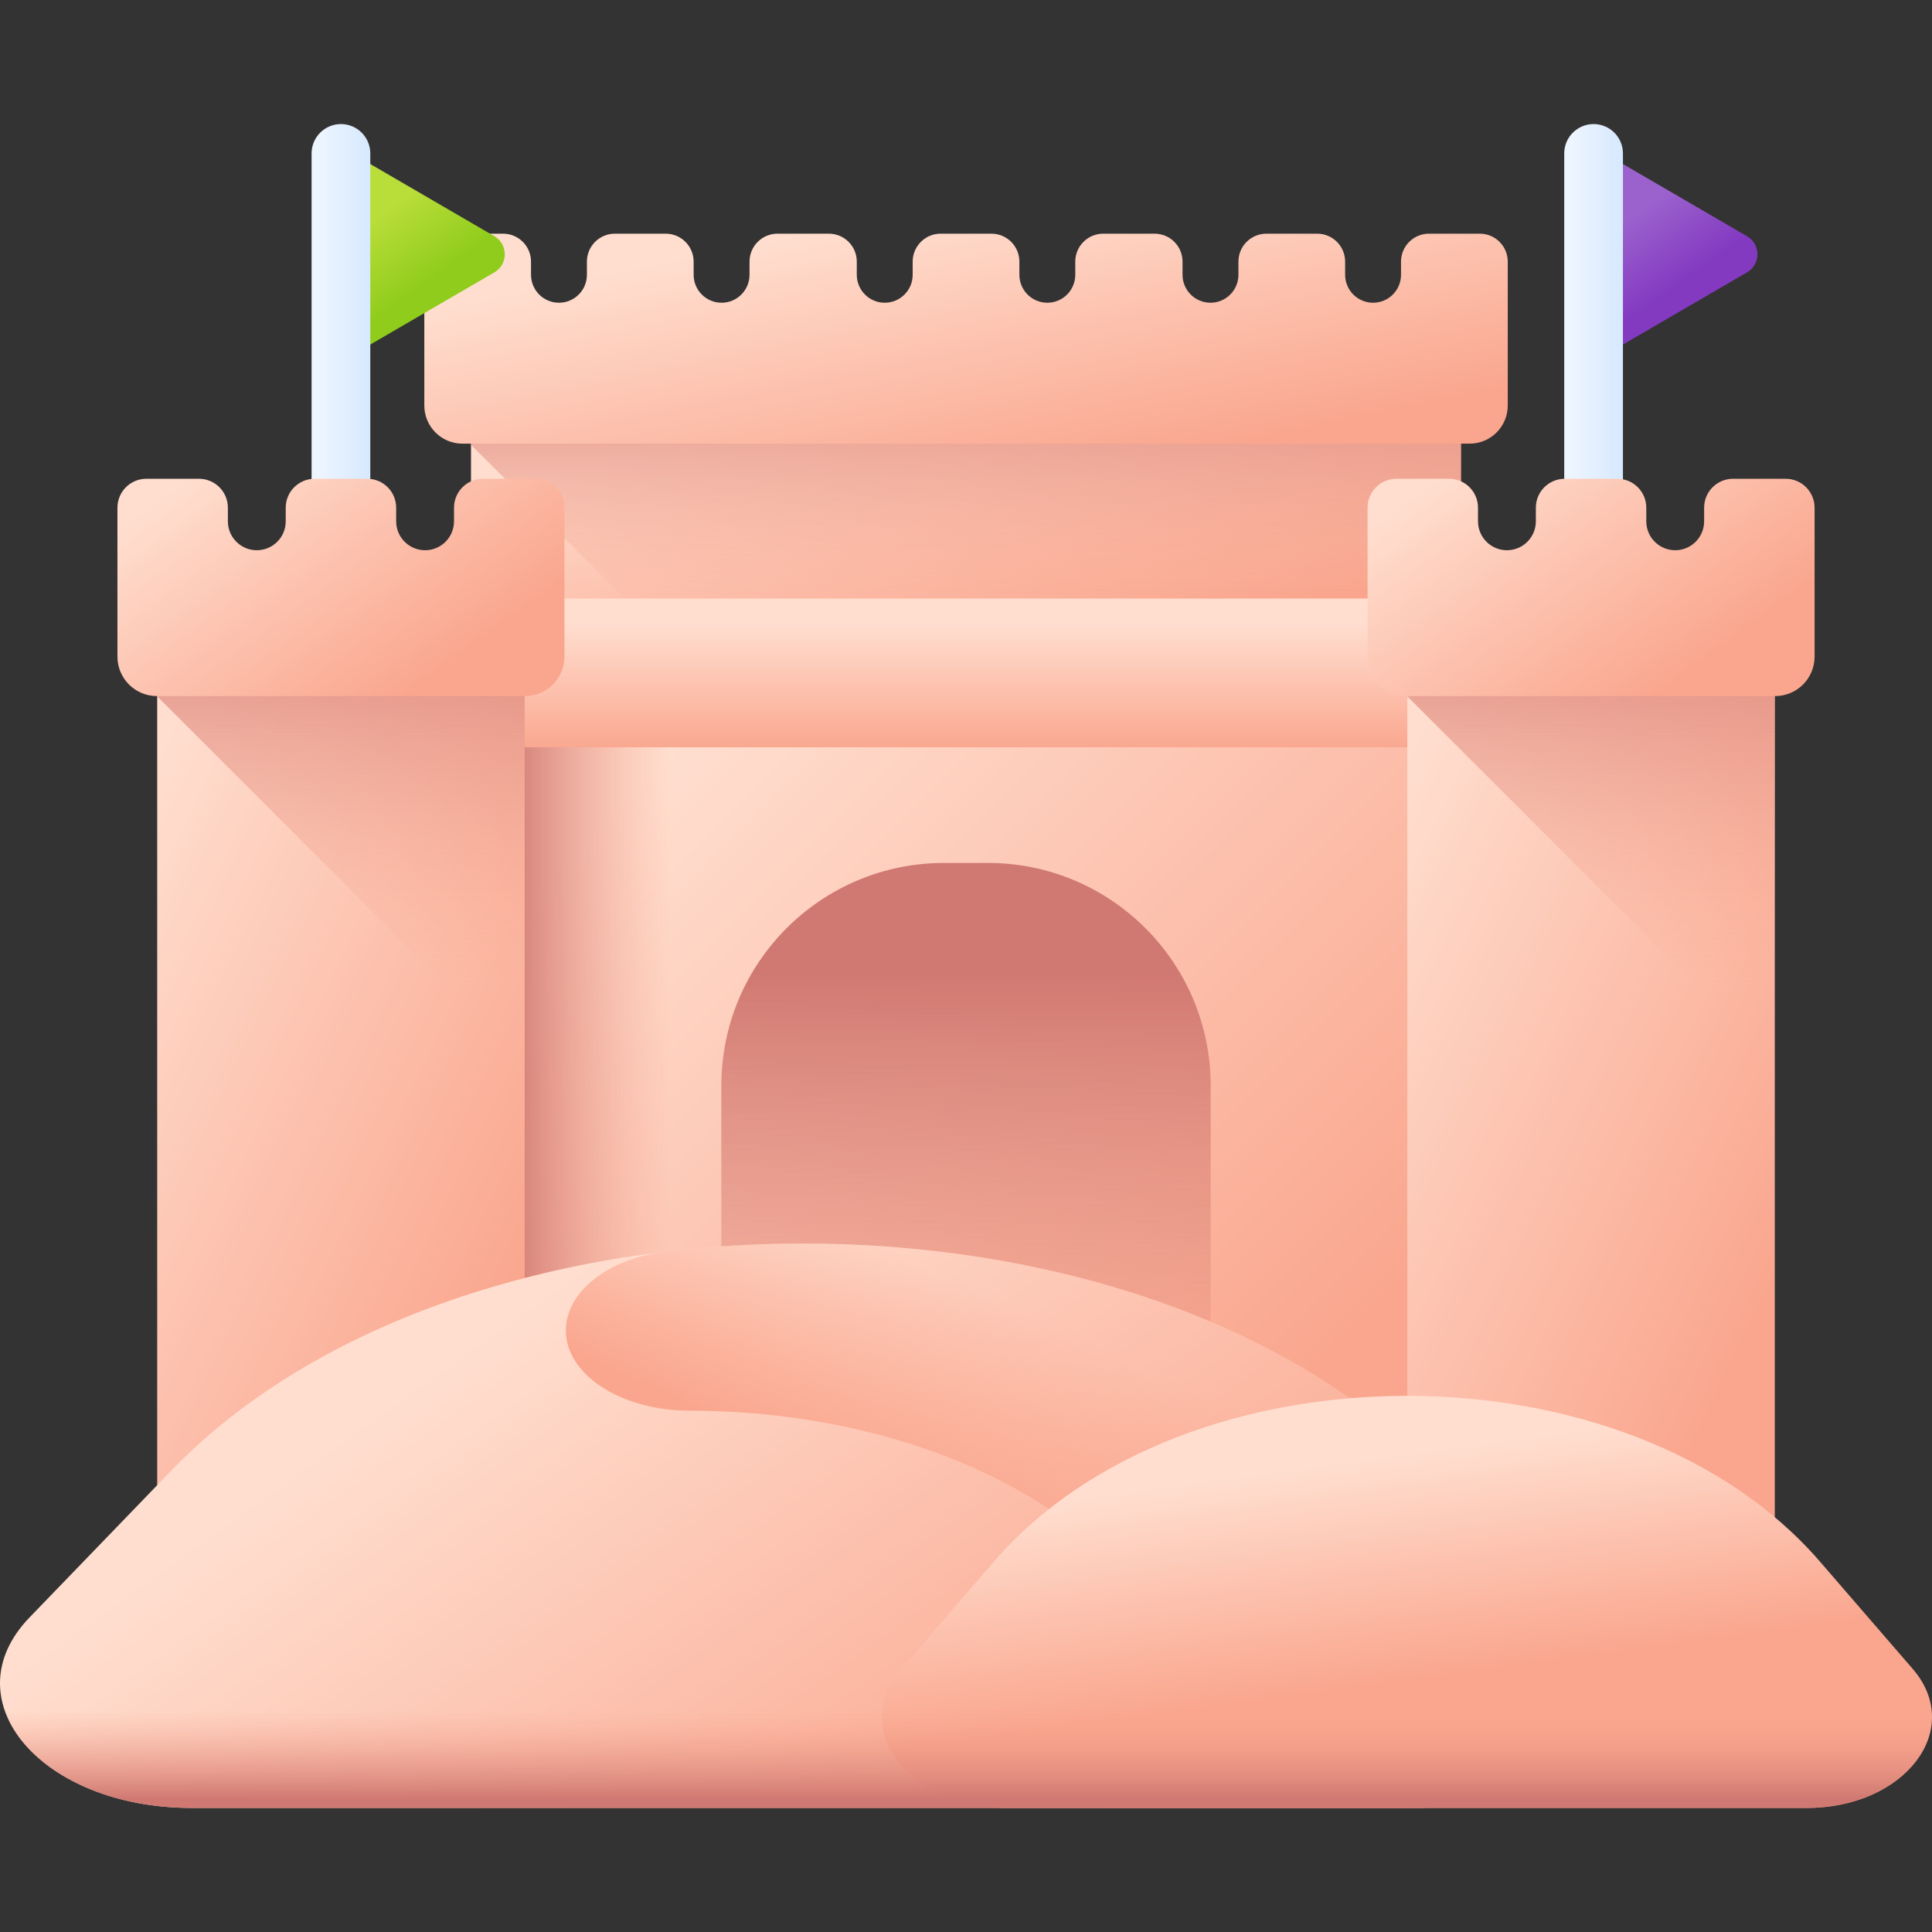 <svg id="Capa_1" enable-background="new 0 0 510 510" height="512" viewBox="0 0 510 510" width="512" xmlns="http://www.w3.org/2000/svg" xmlns:xlink="http://www.w3.org/1999/xlink"><rect x="0" y="0" width="510" height="510" fill="#333333" stroke="none"/><linearGradient id="lg1"><stop offset="0" stop-color="#ffdecf"/><stop offset="1" stop-color="#faa68e"/></linearGradient><linearGradient id="SVGID_1_" gradientUnits="userSpaceOnUse" x1="248.218" x2="262.895" xlink:href="#lg1" y1="103.047" y2="174.902"/><linearGradient id="lg2"><stop offset="0" stop-color="#faa68e" stop-opacity="0"/><stop offset="1" stop-color="#d07972"/></linearGradient><linearGradient id="SVGID_2_" gradientUnits="userSpaceOnUse" x1="255" x2="255" xlink:href="#lg2" y1="162.75" y2="85.996"/><linearGradient id="SVGID_3_" gradientUnits="userSpaceOnUse" x1="248.045" x2="263.504" xlink:href="#lg1" y1="54.141" y2="129.828"/><linearGradient id="SVGID_4_" gradientUnits="userSpaceOnUse" x1="98.021" x2="110.688" y1="58.524" y2="76.191"><stop offset="0" stop-color="#b9dd39"/><stop offset="1" stop-color="#90cc1c"/></linearGradient><linearGradient id="lg3"><stop offset="0" stop-color="#edf5ff"/><stop offset="1" stop-color="#d5e8fe"/></linearGradient><linearGradient id="SVGID_5_" gradientUnits="userSpaceOnUse" x1="84.25" x2="98.579" xlink:href="#lg3" y1="90.25" y2="90.25"/><linearGradient id="SVGID_6_" gradientUnits="userSpaceOnUse" x1="428.688" x2="441.354" y1="58.524" y2="76.191"><stop offset="0" stop-color="#9b62cd"/><stop offset="1" stop-color="#833ac1"/></linearGradient><linearGradient id="SVGID_7_" gradientUnits="userSpaceOnUse" x1="414.917" x2="429.245" xlink:href="#lg3" y1="90.25" y2="90.25"/><linearGradient id="SVGID_8_" gradientUnits="userSpaceOnUse" x1="162.5" x2="329.593" xlink:href="#lg1" y1="212.25" y2="379.343"/><linearGradient id="SVGID_9_" gradientUnits="userSpaceOnUse" x1="177" x2="133.896" xlink:href="#lg2" y1="304.75" y2="304.75"/><linearGradient id="SVGID_10_" gradientUnits="userSpaceOnUse" x1="255" x2="255" xlink:href="#lg1" y1="164.417" y2="198.417"/><linearGradient id="SVGID_11_" gradientUnits="userSpaceOnUse" x1="11.131" x2="144.131" xlink:href="#lg1" y1="262.298" y2="326.298"/><linearGradient id="SVGID_12_" gradientUnits="userSpaceOnUse" x1="90" x2="90" xlink:href="#lg2" y1="259.417" y2="147.29"/><linearGradient id="SVGID_13_" gradientUnits="userSpaceOnUse" x1="62.738" x2="109.988" xlink:href="#lg1" y1="116.624" y2="181.624"/><linearGradient id="SVGID_14_" gradientUnits="userSpaceOnUse" x1="341.131" x2="474.131" xlink:href="#lg1" y1="262.298" y2="326.298"/><linearGradient id="SVGID_15_" gradientUnits="userSpaceOnUse" x1="420" x2="420" xlink:href="#lg2" y1="259.417" y2="147.29"/><linearGradient id="SVGID_16_" gradientUnits="userSpaceOnUse" x1="392.738" x2="439.988" xlink:href="#lg1" y1="116.624" y2="181.624"/><linearGradient id="SVGID_17_" gradientUnits="userSpaceOnUse" x1="255" x2="255" xlink:href="#lg2" y1="416.511" y2="257.168"/><linearGradient id="SVGID_18_" gradientUnits="userSpaceOnUse" x1="140.023" x2="255.469" xlink:href="#lg1" y1="343.535" y2="505.41"/><linearGradient id="SVGID_19_" gradientUnits="userSpaceOnUse" x1="303.656" x2="279.036" y1="361.039" y2="415.328"><stop offset="0" stop-color="#faa68e" stop-opacity="0"/><stop offset="1" stop-color="#faa68e"/></linearGradient><linearGradient id="SVGID_20_" gradientUnits="userSpaceOnUse" x1="362.161" x2="370.134" xlink:href="#lg1" y1="384.968" y2="443.896"/><linearGradient id="SVGID_21_" gradientUnits="userSpaceOnUse" x1="255" x2="255" xlink:href="#lg2" y1="451.429" y2="474.768"/><g><path d="m124.333 110.417h261.333v51.667h-261.333z" fill="url(#SVGID_1_)"/><path d="m124.333 110.417v7l44.667 44.666h216.667v-51.666z" fill="url(#SVGID_2_)"/><path d="m390.623 61.686h-13.413c-4.074 0-7.377 3.303-7.377 7.377v3.475c0 4.074-3.303 7.377-7.377 7.377-4.074 0-7.377-3.303-7.377-7.377v-3.475c0-4.074-3.303-7.377-7.377-7.377h-13.413c-4.074 0-7.377 3.303-7.377 7.377v3.475c0 4.074-3.303 7.377-7.377 7.377-4.074 0-7.377-3.303-7.377-7.377v-3.475c0-4.074-3.303-7.377-7.377-7.377h-.148-13.266-.148c-4.074 0-7.377 3.303-7.377 7.377v3.475c0 4.074-3.303 7.377-7.377 7.377-4.074 0-7.377-3.303-7.377-7.377v-3.475c0-4.074-3.303-7.377-7.377-7.377h-13.413c-4.074 0-7.377 3.303-7.377 7.377v3.475c0 4.074-3.303 7.377-7.377 7.377-4.074 0-7.377-3.303-7.377-7.377v-3.475c0-4.074-3.303-7.377-7.377-7.377h-.148-13.266-.148c-4.074 0-7.377 3.303-7.377 7.377v3.475c0 4.074-3.303 7.377-7.377 7.377-4.074 0-7.377-3.303-7.377-7.377v-3.475c0-4.074-3.303-7.377-7.377-7.377h-13.42c-4.074 0-7.377 3.303-7.377 7.377v3.475c0 4.074-3.303 7.377-7.377 7.377-4.074 0-7.377-3.303-7.377-7.377v-3.475c0-4.074-3.303-7.377-7.377-7.377h-13.413c-4.074 0-7.377 3.303-7.377 7.377v37.985c0 5.559 4.507 10.066 10.066 10.066h265.868c5.559 0 10.066-4.507 10.066-10.066v-37.985c-.002-4.074-3.305-7.377-7.379-7.377z" fill="url(#SVGID_3_)"/><g><path d="m92.933 40.5v53.25l37.577-21.859c3.655-2.126 3.655-7.406 0-9.532z" fill="url(#SVGID_4_)"/><path d="m97.75 147.75h-15.5v-107.25c0-4.28 3.47-7.75 7.75-7.75 4.28 0 7.75 3.47 7.75 7.75z" fill="url(#SVGID_5_)"/></g><g><path d="m423.599 40.5v53.25l37.577-21.859c3.655-2.126 3.655-7.406 0-9.532z" fill="url(#SVGID_6_)"/><path d="m428.417 147.75h-15.5v-107.25c0-4.28 3.47-7.75 7.75-7.75 4.28 0 7.75 3.47 7.75 7.75z" fill="url(#SVGID_7_)"/></g><path d="m119.5 182.75h271v244h-271z" fill="url(#SVGID_8_)"/><path d="m119.5 182.75h271v244h-271z" fill="url(#SVGID_9_)"/><path d="m119.5 158.005h271v39.255h-271z" fill="url(#SVGID_10_)"/><g><g><path d="m41.5 166.75h97v267h-97z" fill="url(#SVGID_11_)"/><path d="m41.5 183.832 97 97v-114.082h-97z" fill="url(#SVGID_12_)"/><path d="m141.365 126.383h-13.882c-4.217 0-7.635 3.418-7.635 7.635v3.596c0 4.217-3.418 7.635-7.635 7.635-4.217 0-7.635-3.418-7.635-7.635v-3.596c0-4.217-3.418-7.635-7.635-7.635h-13.884c-4.217 0-7.635 3.418-7.635 7.635v3.596c0 4.217-3.418 7.635-7.635 7.635-4.217 0-7.635-3.418-7.635-7.635v-3.596c0-4.217-3.418-7.635-7.635-7.635h-13.884c-4.217 0-7.635 3.418-7.635 7.635v39.314c0 5.754 4.664 10.418 10.418 10.418h97.164c5.754 0 10.418-4.664 10.418-10.418v-39.314c0-4.216-3.418-7.635-7.635-7.635z" fill="url(#SVGID_13_)"/></g><g><path d="m371.5 166.75h97v267h-97z" fill="url(#SVGID_14_)"/><path d="m371.5 183.832 97 97v-114.082h-97z" fill="url(#SVGID_15_)"/><path d="m471.365 126.383h-13.882c-4.217 0-7.635 3.418-7.635 7.635v3.596c0 4.217-3.418 7.635-7.635 7.635-4.217 0-7.635-3.418-7.635-7.635v-3.596c0-4.217-3.418-7.635-7.635-7.635h-13.882c-4.217 0-7.635 3.418-7.635 7.635v3.596c0 4.217-3.418 7.635-7.635 7.635-4.217 0-7.635-3.418-7.635-7.635v-3.596c0-4.217-3.418-7.635-7.635-7.635h-13.882c-4.217 0-7.635 3.418-7.635 7.635v39.314c0 5.754 4.664 10.418 10.418 10.418h97.164c5.754 0 10.418-4.664 10.418-10.418v-39.314c-.004-4.216-3.422-7.635-7.639-7.635z" fill="url(#SVGID_16_)"/></g></g><path d="m319.588 403.25h-129.176v-116.642c0-32.482 26.331-58.813 58.813-58.813h11.55c32.482 0 58.813 26.331 58.813 58.813z" fill="url(#SVGID_17_)"/><g><path d="m373.278 477.25h-322.65c-39.737 0-63.935-28.421-42.821-50.295l37.428-38.775c77.129-79.907 256.308-79.907 333.437 0l37.428 38.775c21.112 21.874-3.086 50.295-42.822 50.295z" fill="url(#SVGID_18_)"/><path d="m378.671 388.18c-45.868-47.52-127.821-66.768-202.943-57.767-15.339 1.838-26.36 10.654-26.36 20.789 0 11.696 14.592 21.177 32.592 21.177 35.233 0 69.022 9.094 93.936 25.282l118.121 76.752c26.547-7.72 39.189-29.736 22.083-47.458z" fill="url(#SVGID_19_)"/><path d="m476.892 477.25h-210.994c-25.986 0-41.81-20.75-28.003-36.721l24.476-28.31c50.438-58.34 167.611-58.34 218.049 0l24.475 28.31c13.807 15.971-2.017 36.721-28.003 36.721z" fill="url(#SVGID_20_)"/><path d="m485.733 418.365h-469.635l-8.291 8.59c-21.113 21.874 3.084 50.295 42.821 50.295h215.27 107.38 103.615c25.986 0 41.81-20.75 28.003-36.721z" fill="url(#SVGID_21_)"/></g></g></svg>